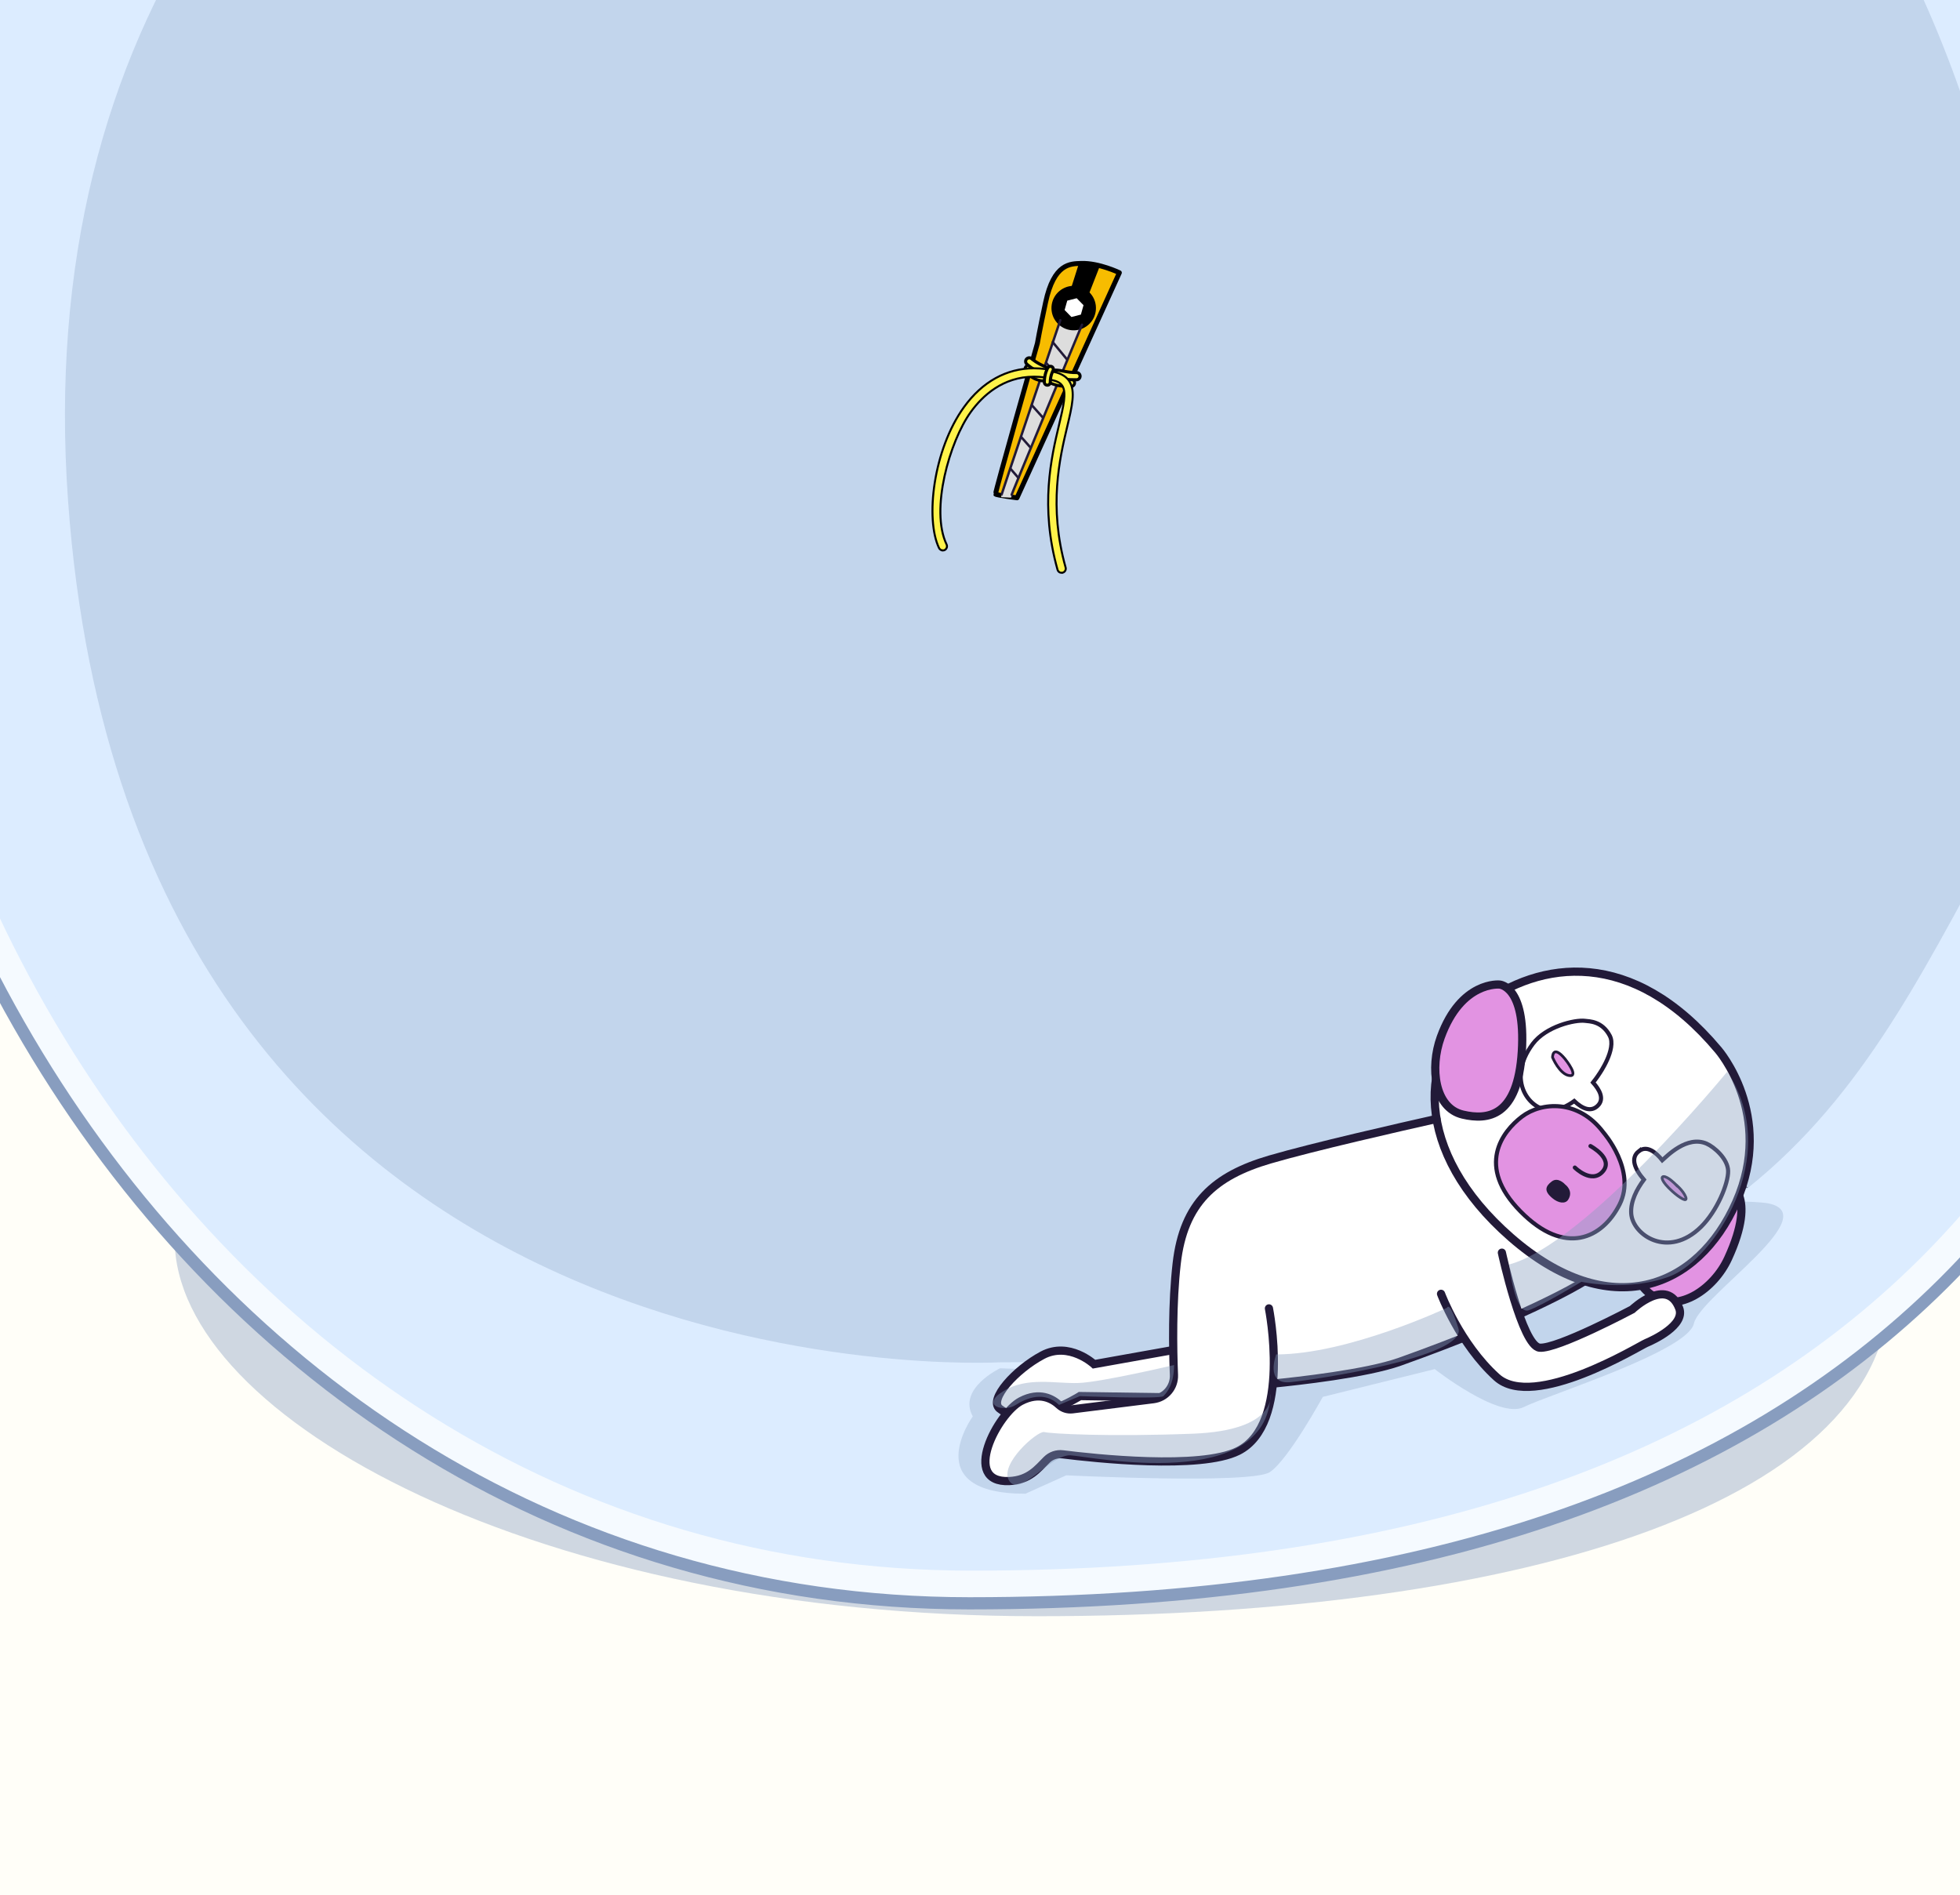 <?xml version="1.0" encoding="UTF-8"?>
<svg id="Layer_1" data-name="Layer 1" xmlns="http://www.w3.org/2000/svg" width="600" height="580" xmlns:xlink="http://www.w3.org/1999/xlink" viewBox="0 0 600 580">
  <defs>
    <clipPath id="clippath">
      <rect x="-13.46" y="-7.05" width="626.92" height="594.09" fill="#fffef8"/>
    </clipPath>
  </defs>
  <rect x="-13.46" y="-7.05" width="626.92" height="594.09" fill="#fffef8"/>
  <g clip-path="url(#clippath)">
    <path d="M578.53,393.62c0,64.91-108.97,101.12-261.05,101.12S53.47,434.53,53.47,379.37c0-120.36,92.97,16.84,245.05,16.84s280-139.79,280-2.59Z" fill="#889dbf" opacity=".4"/>
    <path d="M344.16-261.66s-288.45.19-371.07,232.95C-109.54,204.06,42.37,490.79,296.74,490.79c277.51,0,386.26-142.1,393.75-357.33,7.48-215.23-100.8-373.84-346.33-395.12Z" fill="#f5faff" stroke="#889dbf" stroke-linecap="round" stroke-miterlimit="10" stroke-width="3.73"/>
    <path d="M343.53-251.66s-280.78.18-361.21,226.76C-98.11,201.68,49.76,480.79,297.38,480.79c270.14,0,376-138.32,383.28-347.83,7.29-209.51-98.12-363.9-337.13-384.62Z" fill="#dcecff"/>
    <path d="M268.31,472.4S-12.18,456.6-30.23,121.39C-48.27-213.83,337.22-303.75,520.07-195c182.85,108.75,156.33,347.91,153.24,386.19-3.09,38.28-80.85,326.11-405,281.21Z" fill="#dcecff"/>
    <path d="M540.31,368.21s-23.68-2.84-32.21,6.63c-8.53,9.47-84.5,48.75-201.97,44.01,0,0-13.08,6.2-8.34,14.72,0,0-17.05,23.68,16.11,23.68l12.5-5.64s56.66,2.8,62.34-.99c5.68-3.79,16.2-23.02,16.2-23.02l34.27-8.5s19.64,15.42,27.22,11.63c7.58-3.79,50.21-17.05,52.11-25.58,1.89-8.53,41.68-34.11,21.79-36.95Z" fill="#889dbf" opacity=".3"/>
    <path d="M306.32,417.01S40.89,432.42,20.84,153.39C-.24-139.99,332.01-216.02,480.84-126.97c148.83,89.05,165.13,319.11,120.78,400.88-44.35,81.77-82.52,143.46-295.3,143.1Z" fill="#889dbf" opacity=".3"/>
    <g>
      <path d="M520.54,316.1s-15.73-15.14-31.1-17.98c-15.37-2.84-27.56,4.49-27.56,4.49,0,0-4.14-2.48-6.39-.83-2.25,1.66-10.76,3.55-14.66,16.56-3.9,13.01-1.18,23.89-1.18,23.89,0,0-54.64,12.06-59.72,15.37-5.09,3.31-15.85,8.99-18.69,24.13-2.84,15.14-1.77,31.69-1.77,31.69l-24.56,4.17s-4.65-4.41-10.68-3.93-11.72,5.49-11.72,5.49c0,0-13.21,11.78-4.01,13.2,0,0-9.58,10.53-6.39,18.09,0,0,7.66,7.16,15.61-.95,0,0,1.89-5.2,10.05-4.02,8.16,1.18,34.18,3.67,40.8,1.3,6.62-2.37,19.54,2.79,22.02-24.06,0,0,10.49-.45,22.62-2.5,14.03-2.37,29.77-8.36,34.72-10.58,0,0,8.63,13.84,14.9,15.14,6.27,1.3,20.1-2.72,25.43-5.2,5.32-2.48,21.52-10.64,23.06-12.65,1.54-2.01,3.33-3.9,2.73-6.44-.6-2.54,5.31-2.78,7.79-5.62,2.48-2.84,12.65-13.36,10.64-28.74,0,0,10.88-28.62-11.94-50.02ZM498.19,402.19c-3.9,1.54-23.42,10.76-26.89,10.35-3.48-.41-6.34-10.47-6.34-10.47,2.6-1.42,19.16-9.7,19.16-9.7,15.26,2.96,18.57,1.54,18.57,1.54l3.72,3.06c-3.26.69-4.31,3.68-8.21,5.22Z" fill="#fff"/>
      <path d="M529.05,362.24s9.1,3-.02,22.92c-4.4,9.61-15.27,16.62-22.64,11.81-7.83-5.11-5.97-11.09,1.66-22.32,11.26-16.59,21-12.41,21-12.41Z" fill="#e293e2" stroke="#221a38" stroke-linecap="round" stroke-miterlimit="10" stroke-width="2.51"/>
      <path d="M525.99,321.39s17.29,19.84,5.53,46.54c-11.77,26.7-38.82,37.19-68.99,10.87-30.16-26.33-28.5-56.38-9.77-70.7s46.94-18.04,73.22,13.28Z" fill="#fff" stroke="#221a38" stroke-linecap="round" stroke-miterlimit="10" stroke-width="2.51"/>
      <path d="M492.79,317.06c2.13,4.05-3.23,11.68-3.23,11.68,0,0-.69,1.11-1.9,2.63,1.96,2.18,3.59,5.01,1.44,7.11-2.07,2.02-4.68.95-7.19-1.44-2.06,1.49-4.4,2.63-6.89,2.8-6.61.44-14.18-9.1-5.8-20.3,4.02-5.36,12.92-7.45,16.01-7.05,1.28.17,5.18.06,7.56,4.56Z" fill="#fff" stroke="#221a38" stroke-linecap="round" stroke-miterlimit="10" stroke-width="1.26"/>
      <path d="M459.04,301.38s8.05.38,6.83,20.46c-1.22,20.08-10.45,21.14-18.08,19.35-8.63-2.03-10.15-14.26-6.75-23.67,6.26-17.31,18-16.14,18-16.14Z" fill="#e293e2" stroke="#221a38" stroke-linecap="round" stroke-miterlimit="10" stroke-width="2.51"/>
      <path d="M490.87,346.68s10.18,11.59,4.94,21.98c-5.24,10.4-16.67,16.06-30.37,2.15-13.7-13.91-5.52-24.45.44-28.98,5.96-4.54,17.29-5.43,24.99,4.85Z" fill="#e293e2" stroke="#221a38" stroke-linecap="round" stroke-miterlimit="10" stroke-width="1.26"/>
      <path d="M482.09,357.4s5.16,5.17,8.59,1.16c3.36-3.93-3.8-7.74-3.8-7.74" fill="none" stroke="#221a38" stroke-linecap="round" stroke-miterlimit="10" stroke-width="1.26"/>
      <g>
        <path d="M501.69,352.39c2.51-1.94,5.26.39,7.17,2.78,1.39-1.22,7.57-7.69,13.56-5.09,2.35,1.02,6.51,4.65,6.6,8.36.09,3.74-3.32,12.23-8.34,17.15-9.99,9.8-20.89,2.49-21.33-4.12-.25-3.74,1.72-7.46,3.89-10.36-2.83-3.28-4.22-6.65-1.55-8.72Z" fill="none" stroke="#221a38" stroke-linecap="round" stroke-miterlimit="10" stroke-width="1.26"/>
        <path d="M512.88,362.48s2.43,2,3.15,3.92c.72,1.92-1.94.22-4.09-1.72-3.4-3.08-3.58-4.53-2.64-4.52,1.32,0,3.58,2.33,3.58,2.33Z" fill="#e293e2" stroke="#221a38" stroke-linecap="round" stroke-miterlimit="10" stroke-width=".84"/>
      </g>
      <path d="M479.1,324.17c.27.32,4.32,5.47,1.32,5.08s-5.15-5.58-5.15-5.58c0,0-.03-4.11,3.83.49Z" fill="#e293e2" stroke="#221a38" stroke-linecap="round" stroke-miterlimit="10" stroke-width=".84"/>
      <path d="M479.14,362.59s-2.13-2.44-4.1-.95c-1.97,1.49-2.45,2.92.13,5.1,1.9,1.61,4.02,1.85,4.88.51,1.77-2.76-.91-4.66-.91-4.66Z" fill="#221a38"/>
      <path d="M365.43,412.14l-30.52,5.45s-7.63-7.09-15.81-2.73-16.6,13.56-13.08,16.35c8.25,6.54,24.58-3.86,24.58-3.86l41.92.59-7.09-15.81Z" fill="#fff" stroke="#221a38" stroke-linecap="round" stroke-miterlimit="10" stroke-width="2.51"/>
      <path d="M439.72,342.52c-11.11,2.49-37.66,8.53-50.92,12.4-17.03,4.97-26.46,13.34-28.58,31.79-1.41,12.24-1.17,26.18-.85,34.18.15,3.73-2.58,6.95-6.28,7.41l-24.77,3.1c-1.5.19-3-.3-4.11-1.33-1.98-1.84-5.94-4.17-11.68-1.18-7.12,3.71-18.49,25.16-3.55,24.48,6.09-.28,8.72-3.79,11.44-6.5,1.29-1.29,3.11-1.91,4.92-1.68,9.36,1.18,42.17,4.76,53.71-1.04,16.46-8.29,9.4-43.64,9.4-43.64" fill="#fff" stroke="#221a38" stroke-linecap="round" stroke-miterlimit="10" stroke-width="2.51"/>
      <path d="M389.8,423.52c7.18-.71,28.5-3.04,38.74-6.69,37.68-13.46,53.86-23.02,56.4-24.58" fill="none" stroke="#221a38" stroke-linecap="round" stroke-miterlimit="10" stroke-width="2.51"/>
      <path d="M459.76,383.45s6.21,28.56,11.53,29.09c5.32.53,28.38-11.71,28.38-11.71,0,0,10.65-10.17,14.37-.35,1.95,5.14-7.98,9.76-10.11,10.64-2.13.89-34.41,20.75-45.77,10.47-11.35-10.29-17.03-25.54-17.03-25.54" fill="#fff" stroke="#221a38" stroke-linecap="round" stroke-miterlimit="10" stroke-width="2.51"/>
    </g>
    <g>
      <path d="M331,80.63c-3.37.11-8.35-.06-10.92,11.93-1.92,8.96-2.52,12.56-2.52,12.56,0,0-13.01,45.78-12.8,46.12s6.57,1.15,6.57,1.15l31.34-68.91s-6.27-3.03-11.67-2.85Z" fill="#f7bc00" stroke="#000" stroke-linecap="round" stroke-linejoin="round" stroke-width="1.49"/>
      <path d="M330.19,80.94l-3.7,11.66,5.17,1.68,4.94-12.62s-4.39-1.38-6.41-.71Z"/>
      <polygon points="325.28 95.7 332.37 97.32 309.46 152.34 306.44 152.18 325.28 95.7" fill="#ddd"/>
      <circle cx="328.7" cy="94.33" r="6.81" transform="translate(18.1 237.41) rotate(-40.75)"/>
      <polygon points="329.6 91.29 326.71 92.03 325.9 94.9 327.99 97.04 330.88 96.3 331.69 93.42 329.6 91.29" fill="#fff"/>
      <path d="M324.58,98.03s-18.2,53.7-18.01,53.55" fill="none" stroke="#221a38" stroke-linecap="round" stroke-miterlimit="10" stroke-width=".74"/>
      <path d="M331.23,99.4s-21.95,52.67-21.73,52.59" fill="none" stroke="#221a38" stroke-linecap="round" stroke-miterlimit="10" stroke-width=".74"/>
      <line x1="315.88" y1="124.05" x2="319.22" y2="127.8" fill="none" stroke="#221a38" stroke-linecap="round" stroke-miterlimit="10" stroke-width=".74"/>
      <line x1="312.57" y1="133.73" x2="315.4" y2="136.93" fill="none" stroke="#221a38" stroke-linecap="round" stroke-miterlimit="10" stroke-width=".74"/>
      <line x1="309.33" y1="143.49" x2="311.74" y2="146.26" fill="none" stroke="#221a38" stroke-linecap="round" stroke-miterlimit="10" stroke-width=".74"/>
      <line x1="320.23" y1="111.03" x2="324.17" y2="115.86" fill="none" stroke="#221a38" stroke-linecap="round" stroke-miterlimit="10" stroke-width=".74"/>
      <line x1="322.28" y1="104.75" x2="326.59" y2="109.97" fill="none" stroke="#221a38" stroke-linecap="round" stroke-miterlimit="10" stroke-width=".74"/>
      <path d="M328.04,118.29s-.02,0-.02,0c-2.54.11-4.31-.18-6.08-.87-.85-.34-.86-.71-1.29-.86-.36-.12-.92.13-1.78,0-3.4-.49-4.64-2.67-4.76-2.79-.41-.42-.43-1.12-.06-1.57.37-.44,1-.46,1.41-.04.07.07,4.32,4.27,12.45,3.91.55-.02,1.02.45,1.05,1.06.03.6-.38,1.11-.92,1.15Z" fill="#fff34a" stroke="#000" stroke-linecap="round" stroke-miterlimit="10" stroke-width=".89"/>
      <path d="M329.58,116.25s-.02,0-.03,0c-10.04.2-15.04-4.62-15.25-4.82-.44-.43-.44-1.13-.01-1.57.43-.43,1.13-.44,1.57-.01.04.04,1.65,1.41,4.12,2.39.28.11,1.08,1.11,1.39,1.21s1.29-.17,1.71-.16c2.01.03,3.64.8,6.43.75.61-.01,1.12.47,1.13,1.09.01.6-.46,1.1-1.06,1.13Z" fill="#fff34a" stroke="#000" stroke-linecap="round" stroke-miterlimit="10" stroke-width=".94"/>
      <g>
        <path d="M324.97,175.35c-.57,0-1.08-.38-1.23-.93-5.46-19.45-1.9-34.45.46-44.38,1.35-5.7,2.33-9.82,1.02-11.91-.54-.87-1.52-1.43-3.07-1.77-.69-.15-1.13-.84-.97-1.53.13-.59.64-1,1.25-1,.09,0,.19.01.28.03,2.23.49,3.76,1.45,4.68,2.91,1.88,3,.8,7.55-.7,13.86-2.29,9.67-5.76,24.29-.48,43.09.19.68-.21,1.39-.89,1.58-.11.03-.23.05-.35.05Z" fill="#fff34a"/>
        <path d="M324.97,175.35c-.57,0-1.08-.38-1.23-.93-5.46-19.45-1.9-34.45.46-44.38,1.35-5.7,2.33-9.82,1.02-11.91-.54-.87-1.52-1.43-3.07-1.77-.69-.15-1.13-.84-.97-1.53.13-.59.64-1,1.25-1,.09,0,.19.01.28.03,2.23.49,3.76,1.45,4.68,2.91,1.88,3,.8,7.55-.7,13.86-2.29,9.67-5.76,24.29-.48,43.09.19.68-.21,1.39-.89,1.58-.11.03-.23.05-.35.05Z" fill="none" stroke="#000" stroke-miterlimit="10" stroke-width=".61"/>
      </g>
      <g>
        <path d="M288.62,168.49c-.49,0-.94-.29-1.16-.73-4.25-8.87-1.79-30.11,7.65-43.16,5.6-7.76,13.01-11.86,21.41-11.86,1.15,0,2.33.08,3.52.23.34.04.64.22.85.49.21.27.3.61.26.95-.08.64-.63,1.12-1.27,1.12-.05,0-.11,0-.16-.01-1.07-.14-2.13-.21-3.17-.21-9.56,0-15.81,5.87-19.37,10.8-6.5,9-12.48,29.99-7.41,40.56.3.64.03,1.4-.6,1.71-.17.08-.36.13-.55.13Z" fill="#fff34a"/>
        <path d="M288.62,168.49c-.49,0-.94-.29-1.16-.73-4.25-8.87-1.79-30.11,7.65-43.16,5.6-7.76,13.01-11.86,21.41-11.86,1.15,0,2.33.08,3.52.23.34.04.64.22.85.49.21.27.3.61.26.95-.08.64-.63,1.12-1.27,1.12-.05,0-.11,0-.16-.01-1.07-.14-2.13-.21-3.17-.21-9.56,0-15.81,5.87-19.37,10.8-6.5,9-12.48,29.99-7.41,40.56.3.64.03,1.4-.6,1.71-.17.08-.36.13-.55.13Z" fill="none" stroke="#000" stroke-miterlimit="10" stroke-width=".61"/>
      </g>
      <g>
        <path d="M321.54,113.04s-.95,1.65-.94,3.95" fill="#fff34a" stroke="#000" stroke-linecap="round" stroke-miterlimit="10" stroke-width=".94"/>
        <g>
          <path d="M320.61,117.91c-.5,0-.91-.41-.91-.91-.01-2.47.95-4.22,1.06-4.41.16-.28.47-.46.79-.46.16,0,.32.04.45.12.44.25.59.81.34,1.24,0,.01-.83,1.5-.81,3.5,0,.49-.38.89-.87.92h-.04Z" fill="#fff34a"/>
          <path d="M321.54,112.6c.08,0,.15.02.22.06.21.12.29.39.16.61,0,.02-.89,1.58-.88,3.73,0,.24-.19.44-.42.45,0,0-.01,0-.02,0h0c-.24,0-.44-.2-.44-.44-.01-2.4.95-4.11,1-4.18.08-.14.23-.22.38-.22M321.54,111.66h0c-.49,0-.95.26-1.19.69-.12.2-1.14,2.05-1.12,4.65,0,.76.62,1.37,1.38,1.37h.1c.7-.03,1.28-.64,1.28-1.39-.01-1.86.75-3.25.76-3.27.37-.65.14-1.5-.51-1.88-.21-.12-.45-.18-.69-.18h0Z"/>
        </g>
      </g>
    </g>
    <path d="M528.75,328.05s-43.27,52.78-66.79,59.03c0,0,1.75,15.51,6,14.01,4.25-1.5,16.14-8.72,16.14-8.72,0,0,14.62,3.22,27.38-1.79,12.76-5,34.52-36.52,17.26-62.53Z" fill="#889dbf" opacity=".4"/>
    <path d="M442.95,400.34s-30.27,14.26-52.28,14.26c0,0-3.5,9.25,4.25,8.5,7.75-.75,54.28-7.75,51.53-16.51-2.75-8.75-3.5-6.25-3.5-6.25Z" fill="#889dbf" opacity=".4"/>
    <path d="M388.93,426.61s2.25,11.26-23.76,12.26c-26.01,1-43.52,0-45.52-.5s-14.07,10-10.66,15.01,12.67-8.29,18.79-7.89,60.41,11.65,61.16-18.87Z" fill="#889dbf" opacity=".4"/>
    <path d="M359.41,417.85s-22.26,5.25-29.27,5.5c-7,.25-15.76-2-23.01,2.5s.25,6.5,3.75,4.25c3.5-2.25,8.88-4.34,13.32-.04l6.39-2.7s24.56,1,25.56,0,3.25-3.5,3.25-9.51Z" fill="#889dbf" opacity=".4"/>
  </g>
</svg>